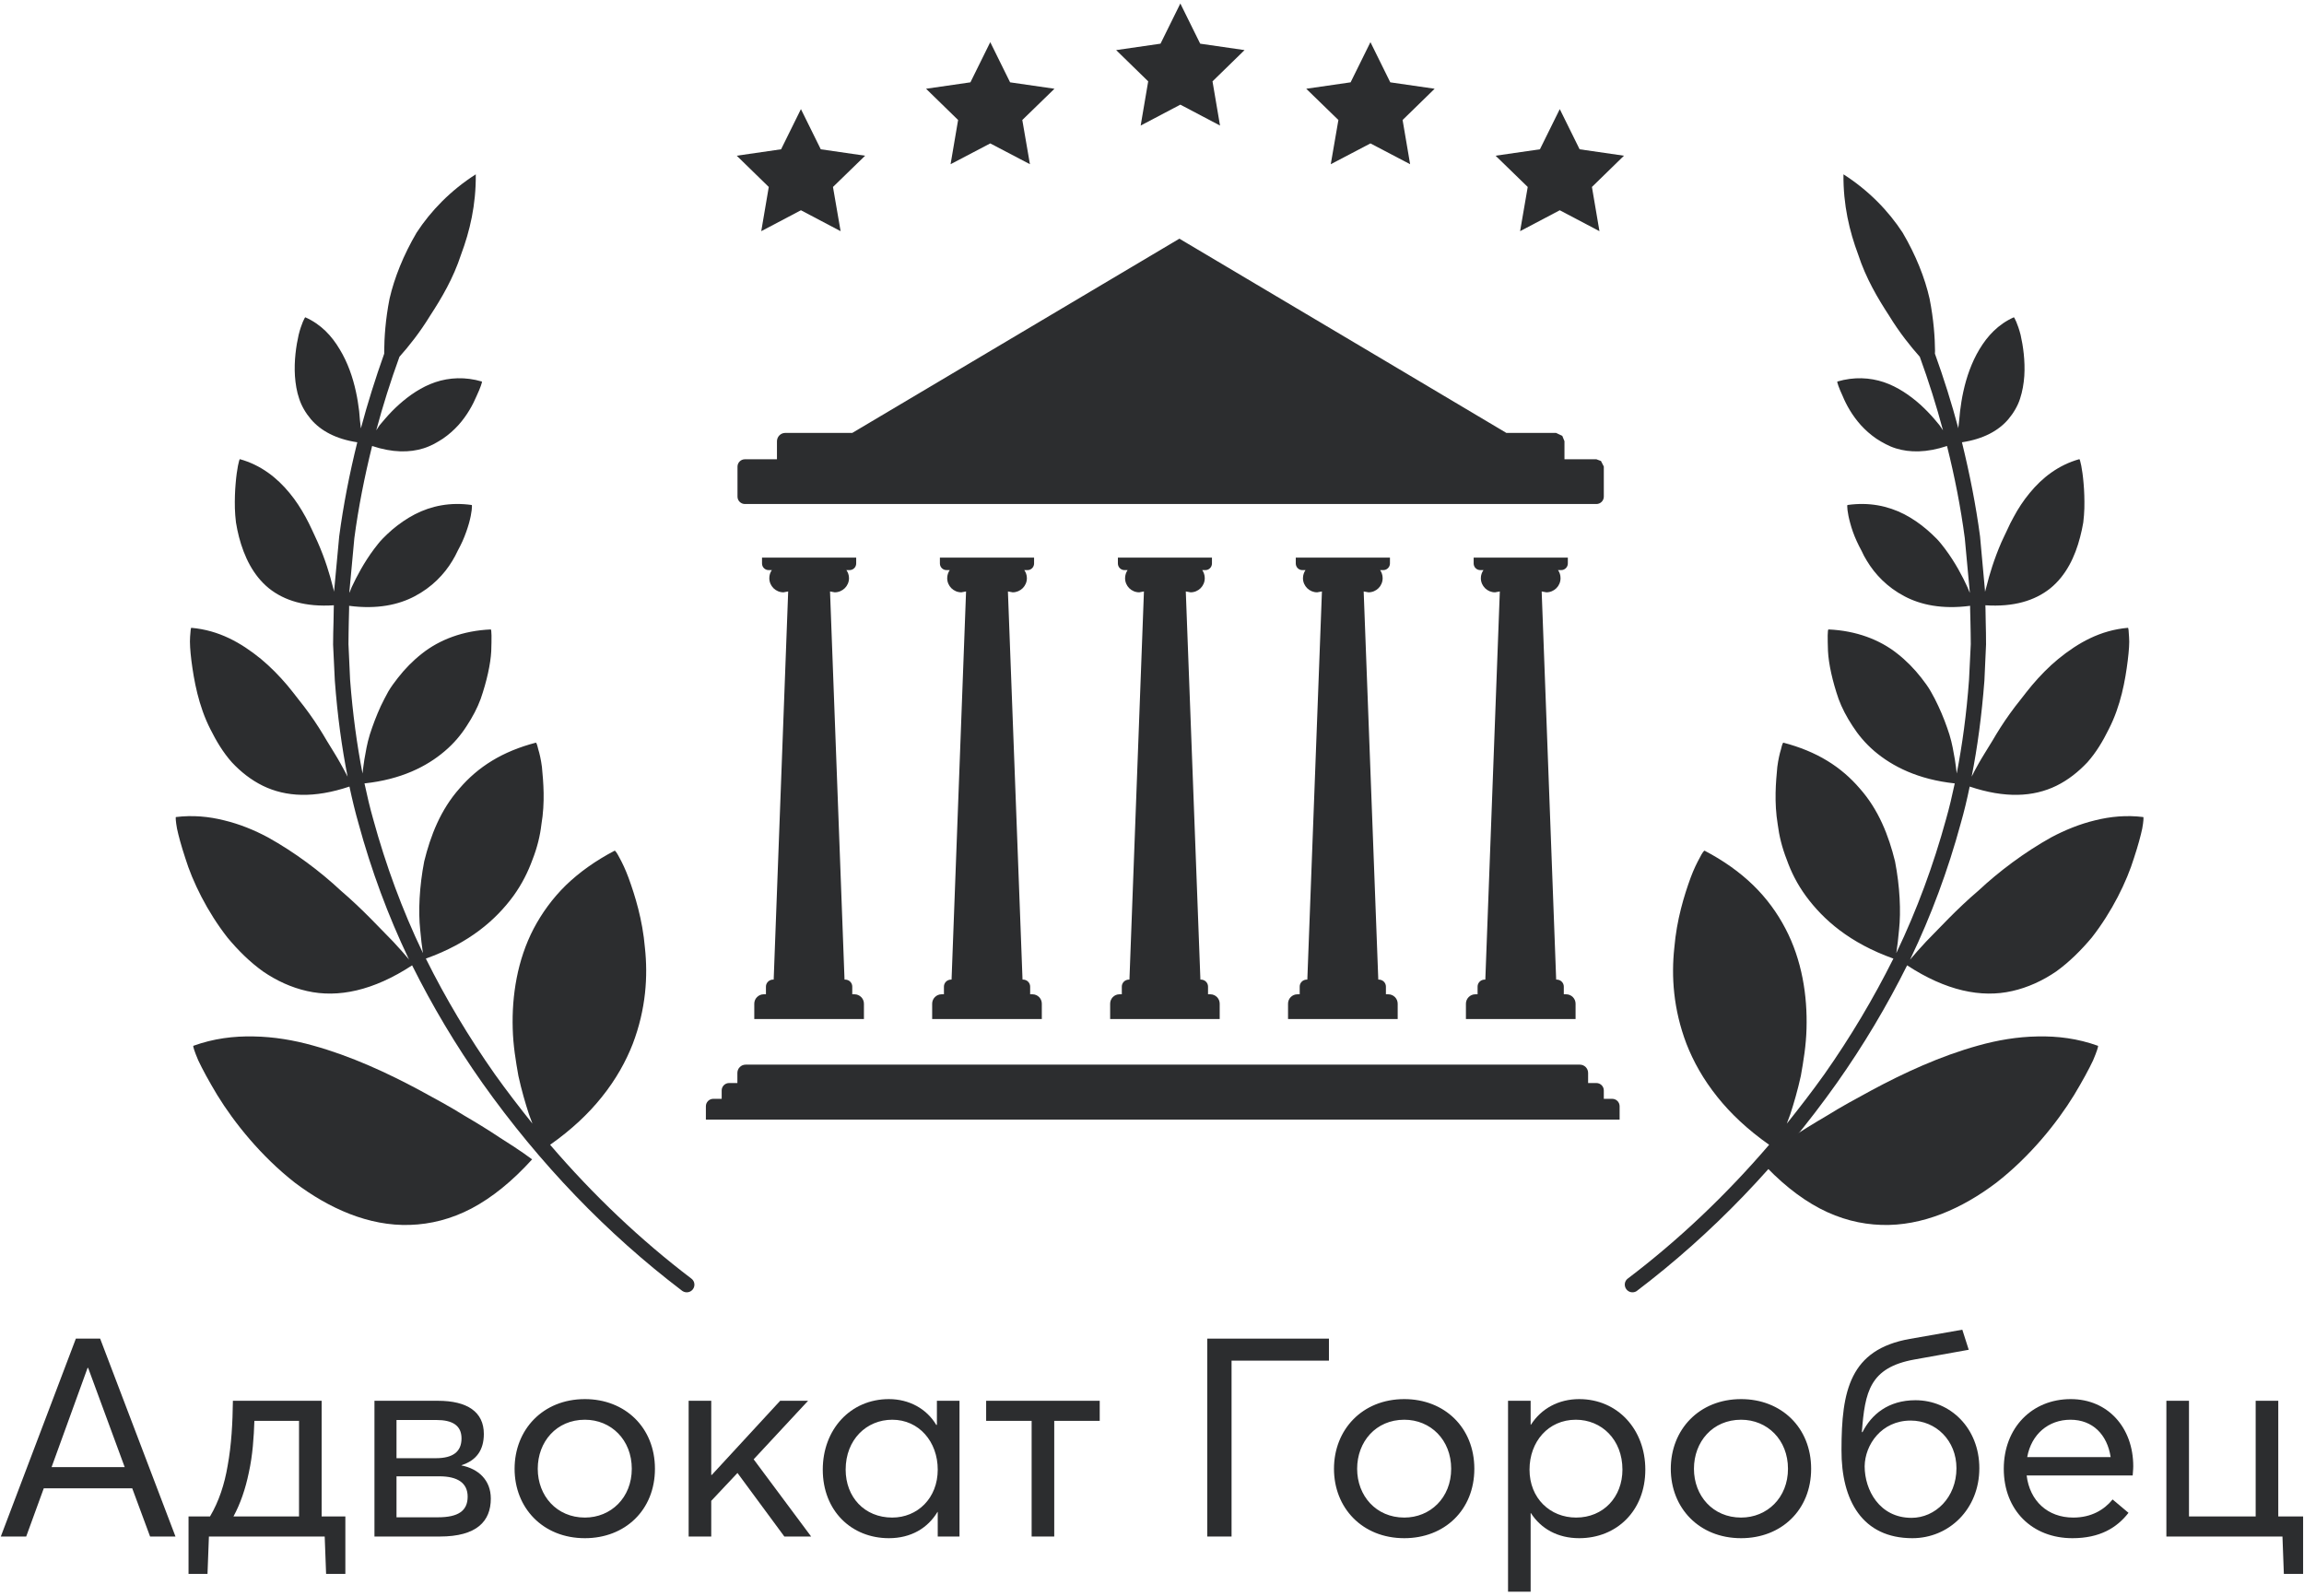 <svg width="514" height="356" viewBox="0 0 514 356" fill="none" xmlns="http://www.w3.org/2000/svg">
<path d="M454.566 231.25C450.067 231.323 445.642 232.076 441.387 233.266C432.851 235.623 424.705 239.412 417.556 243.251C414.006 245.17 410.578 247.04 407.635 248.887C404.596 250.66 401.897 252.336 399.684 253.818C397.398 255.227 395.599 256.442 394.383 257.292C393.167 258.191 392.462 258.677 392.462 258.677C396.912 263.608 401.41 267.228 405.982 269.633C410.529 272.014 415.125 273.155 419.696 273.301C428.888 273.617 437.812 269.609 445.374 263.875C452.864 258.045 458.919 250.514 462.712 244.319C464.584 241.21 466.043 238.513 466.943 236.594C467.794 234.602 468.159 233.412 468.037 233.339C463.514 231.711 459.04 231.153 454.566 231.25Z" fill="#2C2D2F"/>
<path d="M478.13 182.299C474.385 181.838 470.835 182.178 467.406 183.028C463.978 183.854 460.695 185.19 457.631 186.818C451.649 190.146 445.935 194.446 441.364 198.721C436.452 202.9 432.658 207.103 429.692 210.091C428.257 211.621 427.139 212.909 426.385 213.807L426.117 214.123L426.214 213.905C430.81 204.333 434.579 194.179 437.424 183.708C438.178 181.085 438.835 178.34 439.418 175.497C447.297 178.145 453.619 177.829 458.75 175.327C461.376 174.04 463.662 172.218 465.68 170.08C467.625 167.893 469.133 165.367 470.422 162.743C473.145 157.472 474.142 151.714 474.677 147.39C474.945 145.204 475.09 143.382 474.969 142.094C474.92 140.807 474.823 140.078 474.726 140.078C468.549 140.612 463.637 143.406 459.212 147.001C457.023 148.799 455.078 150.815 453.327 152.88C452.428 153.925 451.649 154.994 450.798 156.063C449.947 157.107 449.145 158.176 448.391 159.221C446.883 161.31 445.595 163.375 444.476 165.294C443.333 167.189 442.215 168.914 441.388 170.396C440.731 171.562 440.245 172.485 439.856 173.287C441.145 166.752 442.093 159.731 442.701 151.884L443.066 143.819C443.066 142.094 443.041 140.394 442.993 138.669C442.968 137.721 442.944 136.75 442.944 135.802L442.92 135.049C449.218 135.462 453.959 134.029 457.412 131.259C460.938 128.393 462.932 124.19 464.051 119.842C464.343 118.773 464.561 117.68 464.756 116.586C464.902 115.517 464.951 114.473 464.999 113.453C465.048 111.412 464.975 109.493 464.829 107.865C464.561 104.561 464.026 102.399 463.881 102.448C459.188 103.76 455.589 106.602 452.817 109.979C451.406 111.679 450.215 113.501 449.218 115.372C448.707 116.295 448.221 117.242 447.807 118.19C447.394 119.113 446.883 120.085 446.494 120.983C444.865 124.725 443.82 128.223 443.187 130.774L442.847 132.037L442.823 131.697L441.728 119.672C440.804 112.724 439.418 105.727 437.692 98.682C442.482 97.954 445.838 96.107 448.026 93.556C449.193 92.172 450.142 90.569 450.652 88.965C451.187 87.338 451.479 85.613 451.601 83.912C451.82 80.487 451.333 77.159 450.774 74.705C450.142 72.251 449.364 70.77 449.266 70.794C445.741 72.373 443.382 74.972 441.607 77.912C439.807 80.9 438.689 84.228 438.008 87.338C437.667 88.868 437.449 90.35 437.278 91.71C437.205 92.415 437.133 93.046 437.084 93.678C437.035 94.285 436.962 94.868 436.889 95.403V95.573C435.406 90.01 433.655 84.447 431.661 78.908L431.686 78.276C431.661 75.385 431.394 71.304 430.47 66.64C429.424 62 427.406 56.922 424.464 51.918C421.303 47.059 416.853 42.468 411.26 38.897C411.187 45.723 412.597 51.602 414.543 56.801C416.269 62.097 418.92 66.567 421.424 70.405C423.783 74.268 426.287 77.353 428.208 79.515L428.281 79.588C430.275 85.078 432.002 90.544 433.461 96.01L432.683 94.868L431.443 93.386C430.543 92.342 429.497 91.273 428.379 90.253C426.093 88.212 423.345 86.317 420.281 85.273C417.144 84.228 413.594 84.034 409.898 85.127C409.777 85.175 410.214 86.511 411.09 88.382C411.868 90.277 413.181 92.682 415.151 94.868C416.123 95.937 417.29 96.982 418.603 97.881C419.965 98.755 421.303 99.533 422.956 100.043C425.996 100.99 429.789 101.039 434.36 99.508C436.087 106.408 437.424 113.258 438.324 120.06L439.418 131.867L439.443 132.28L438.932 131.041C437.838 128.636 436.184 125.478 433.923 122.465C433.339 121.712 432.78 120.959 432.075 120.23C431.37 119.526 430.64 118.821 429.862 118.165C428.33 116.854 426.652 115.688 424.828 114.74C421.181 112.87 416.974 111.995 412.16 112.675C412.014 112.699 412.111 114.376 412.768 116.732C413.084 117.923 413.546 119.283 414.202 120.716C414.518 121.421 414.907 122.174 415.296 122.903C415.637 123.656 416.026 124.409 416.488 125.138C418.287 128.126 421.011 131.017 424.853 133.033C428.427 134.928 433.218 135.997 439.516 135.171V135.851C439.54 136.823 439.564 137.794 439.588 138.766C439.613 140.442 439.661 142.118 439.661 143.722L439.272 151.666C438.713 159.318 437.765 166.193 436.525 172.582C436.427 171.707 436.306 170.687 436.111 169.448C435.819 167.821 435.528 165.926 434.895 163.885C434.239 161.844 433.436 159.682 432.415 157.52C431.929 156.451 431.37 155.383 430.762 154.314C430.178 153.269 429.4 152.224 428.622 151.228C427.066 149.236 425.29 147.414 423.272 145.835C419.333 142.701 414.056 140.709 407.929 140.442C407.685 140.418 407.71 142.386 407.807 145.277C407.953 148.143 408.804 152.006 410.166 155.941C410.895 157.933 411.965 159.974 413.278 161.966C414.518 163.909 416.123 165.853 418.166 167.602C422.202 171.027 427.917 173.918 436.087 174.793C435.503 177.538 434.871 180.234 434.142 182.785C431.321 193.085 427.625 203.046 423.151 212.423L423.029 212.641L423.102 212.253C423.272 211.087 423.491 209.435 423.661 207.418C424.099 203.41 423.856 197.823 422.762 192.187C421.351 186.453 419.114 180.672 414.883 175.91C412.84 173.529 410.433 171.44 407.637 169.74C404.816 168.015 401.509 166.655 397.862 165.707C397.74 165.683 397.545 166.193 397.327 167.165C397.035 168.088 396.719 169.448 396.5 171.124C396.184 174.477 395.77 178.947 396.597 183.976C396.913 186.478 397.545 189.101 398.615 191.822C399.564 194.494 400.901 197.215 402.871 199.912C406.761 205.208 412.622 210.382 422.397 213.88C417.971 222.747 412.816 231.42 407.005 239.68C404.305 243.469 401.485 247.113 398.615 250.709C398.859 250.053 399.126 249.373 399.393 248.62C400.196 246.166 401.047 243.251 401.752 240.044C402.336 236.74 402.919 233.266 403.017 229.525C403.235 222.14 401.995 214.196 398.324 207.2C396.5 203.702 394.141 200.446 391.15 197.531C388.159 194.616 384.512 192.017 380.281 189.806C380.159 189.757 379.722 190.316 379.211 191.361C378.627 192.405 377.849 193.96 377.144 195.879C375.734 199.766 374.056 205.135 373.521 211.5C372.84 217.792 373.278 225.152 376.244 232.926C377.752 236.789 379.965 240.821 383.174 244.806C386.068 248.425 389.837 252.021 394.676 255.422C385.071 266.621 374.542 276.63 363.138 285.278C362.384 285.837 362.262 286.906 362.822 287.659C363.357 288.363 364.305 288.533 365.034 288.12L365.205 287.999C381.983 275.269 396.986 259.673 409.777 241.647C415.71 233.242 420.962 224.424 425.461 215.387C434.093 221.047 441.996 222.699 448.902 221.12C452.379 220.342 455.71 218.812 458.726 216.747C461.619 214.658 464.27 212.034 466.653 209.192C471.176 203.41 474.458 196.705 476.087 191.385C476.963 188.737 477.571 186.478 477.911 184.874C478.203 183.271 478.252 182.299 478.13 182.299Z" fill="#2C2D2F"/>
<path d="M56.584 231.25C61.107 231.323 65.532 232.076 69.788 233.266C78.323 235.623 86.469 239.412 93.618 243.251C97.168 245.17 100.597 247.04 103.539 248.887C106.579 250.66 109.278 252.336 111.49 253.818C113.752 255.227 115.551 256.442 116.791 257.292C118.007 258.191 118.712 258.677 118.712 258.677C114.238 263.608 109.74 267.228 105.192 269.633C100.645 272.014 96.049 273.155 91.454 273.301C82.286 273.617 73.362 269.609 65.776 263.875C58.31 258.045 52.256 250.514 48.462 244.319C46.59 241.21 45.131 238.513 44.231 236.594C43.38 234.602 43.016 233.412 43.137 233.339C47.636 231.711 52.134 231.153 56.584 231.25Z" fill="#2C2D2F"/>
<path d="M39.246 182.299C43.015 181.838 46.565 182.178 49.969 183.028C53.422 183.854 56.705 185.19 59.744 186.818C65.751 190.146 71.465 194.446 76.036 198.721C80.924 202.9 84.742 207.103 87.708 210.091C89.143 211.621 90.261 212.909 91.015 213.807L91.283 214.123L91.161 213.905C86.59 204.333 82.821 194.179 79.976 183.708C79.222 181.085 78.565 178.34 77.957 175.497C70.079 178.145 63.781 177.829 58.65 175.327C56.024 174.04 53.714 172.218 51.72 170.08C49.775 167.893 48.267 165.367 46.954 162.743C44.255 157.472 43.258 151.714 42.699 147.39C42.431 145.204 42.31 143.382 42.407 142.094C42.48 140.807 42.577 140.078 42.674 140.078C48.851 140.612 53.763 143.406 58.188 147.001C60.352 148.799 62.322 150.815 64.073 152.88C64.972 153.925 65.751 154.994 66.602 156.063C67.453 157.107 68.255 158.176 69.009 159.221C70.517 161.31 71.805 163.375 72.924 165.294C74.067 167.189 75.185 168.914 75.988 170.396C76.644 171.562 77.131 172.485 77.544 173.287C76.255 166.752 75.283 159.731 74.699 151.884L74.31 143.819C74.31 142.094 74.359 140.394 74.407 138.669C74.431 137.721 74.456 136.75 74.456 135.802L74.48 135.049C68.182 135.462 63.441 134.029 59.988 131.259C56.462 128.393 54.468 124.19 53.325 119.842C53.057 118.773 52.814 117.68 52.644 116.586C52.498 115.517 52.45 114.473 52.401 113.453C52.352 111.412 52.425 109.493 52.571 107.865C52.839 104.561 53.373 102.399 53.519 102.448C58.212 103.76 61.811 106.602 64.583 109.979C65.994 111.679 67.161 113.501 68.182 115.372C68.693 116.295 69.155 117.242 69.593 118.19C70.006 119.113 70.492 120.085 70.881 120.983C72.535 124.725 73.581 128.223 74.213 130.774L74.553 132.037V131.697L75.672 119.672C76.596 112.724 77.957 105.727 79.708 98.682C74.918 97.954 71.562 96.107 69.374 93.556C68.207 92.172 67.258 90.569 66.748 88.965C66.188 87.338 65.921 85.613 65.799 83.912C65.58 80.487 66.067 77.159 66.626 74.705C67.234 72.251 68.012 70.77 68.109 70.794C71.659 72.373 74.018 74.972 75.769 77.912C77.593 80.9 78.711 84.228 79.392 87.338C79.733 88.868 79.951 90.35 80.122 91.71C80.195 92.415 80.243 93.046 80.292 93.678C80.365 94.285 80.438 94.868 80.486 95.403L80.511 95.573C81.994 90.01 83.745 84.447 85.714 78.908V78.276C85.739 75.385 85.982 71.304 86.906 66.64C87.976 62 89.994 56.922 92.936 51.918C96.097 47.059 100.547 42.468 106.14 38.897C106.213 45.723 104.803 51.602 102.857 56.801C101.131 62.097 98.481 66.567 95.976 70.405C93.617 74.268 91.113 77.353 89.192 79.515L89.119 79.588C87.125 85.078 85.398 90.544 83.939 96.01L84.693 94.868L85.957 93.386C86.857 92.342 87.879 91.273 89.021 90.253C91.307 88.212 94.031 86.317 97.119 85.273C100.231 84.228 103.806 84.034 107.502 85.127C107.623 85.175 107.186 86.511 106.31 88.382C105.508 90.277 104.219 92.682 102.249 94.868C101.277 95.937 100.11 96.982 98.797 97.881C97.435 98.755 96.097 99.533 94.444 100.043C91.404 100.99 87.611 101.039 83.015 99.508C81.313 106.408 79.951 113.258 79.052 120.06L77.957 131.867V132.28L78.444 131.041C79.562 128.636 81.216 125.478 83.477 122.465C84.061 121.712 84.62 120.959 85.325 120.23C86.006 119.526 86.76 118.821 87.514 118.165C89.07 116.854 90.748 115.688 92.572 114.74C96.219 112.87 100.426 111.995 105.24 112.675C105.362 112.699 105.289 114.376 104.632 116.732C104.292 117.923 103.83 119.283 103.198 120.716C102.882 121.421 102.493 122.174 102.104 122.903C101.763 123.656 101.35 124.409 100.912 125.138C99.113 128.126 96.365 131.017 92.523 133.033C88.948 134.928 84.158 135.997 77.885 135.171V135.851C77.86 136.823 77.836 137.794 77.811 138.766C77.787 140.442 77.739 142.118 77.739 143.722L78.103 151.666C78.687 159.318 79.635 166.193 80.875 172.582C80.973 171.707 81.094 170.687 81.289 169.448C81.581 167.821 81.872 165.926 82.505 163.885C83.161 161.844 83.964 159.682 84.96 157.52C85.471 156.451 86.031 155.383 86.614 154.314C87.222 153.269 88 152.224 88.778 151.228C90.335 149.236 92.11 147.414 94.128 145.835C98.067 142.701 103.344 140.709 109.471 140.442C109.69 140.418 109.69 142.386 109.593 145.277C109.447 148.143 108.596 152.006 107.234 155.941C106.505 157.933 105.435 159.974 104.122 161.966C102.882 163.909 101.277 165.853 99.21 167.602C95.198 171.027 89.483 173.918 81.313 174.793C81.897 177.538 82.529 180.234 83.258 182.785C86.079 193.085 89.751 203.046 94.249 212.423L94.371 212.641L94.298 212.253C94.128 211.087 93.909 209.435 93.739 207.418C93.301 203.41 93.544 197.823 94.638 192.187C96.049 186.453 98.286 180.672 102.517 175.91C104.56 173.529 106.967 171.44 109.763 169.74C112.584 168.015 115.891 166.655 119.538 165.707C119.66 165.683 119.855 166.193 120.073 167.165C120.365 168.088 120.681 169.448 120.9 171.124C121.216 174.477 121.63 178.947 120.779 183.976C120.487 186.478 119.855 189.101 118.785 191.822C117.812 194.494 116.475 197.215 114.529 199.912C110.639 205.208 104.778 210.382 95.003 213.88C99.404 222.747 104.584 231.42 110.395 239.68C113.095 243.469 115.915 247.113 118.785 250.709C118.541 250.053 118.274 249.373 118.007 248.62C117.204 246.166 116.353 243.251 115.648 240.044C115.064 236.74 114.481 233.266 114.383 229.525C114.165 222.14 115.405 214.196 119.052 207.2C120.9 203.702 123.259 200.446 126.225 197.531C129.241 194.616 132.888 192.017 137.119 189.806C137.241 189.757 137.654 190.316 138.189 191.361C138.773 192.405 139.527 193.96 140.232 195.879C141.642 199.766 143.344 205.135 143.879 211.5C144.56 217.792 144.122 225.152 141.156 232.926C139.648 236.789 137.435 240.821 134.226 244.806C131.332 248.425 127.563 252.021 122.724 255.422C132.329 266.621 142.858 276.63 154.238 285.278C154.992 285.837 155.138 286.906 154.578 287.659C154.043 288.363 153.095 288.533 152.366 288.12L152.171 287.999C135.417 275.269 120.414 259.673 107.623 241.647C101.69 233.242 96.438 224.424 91.939 215.387C83.307 221.047 75.404 222.699 68.498 221.12C64.997 220.342 61.69 218.812 58.675 216.747C55.757 214.658 53.106 212.034 50.747 209.192C46.224 203.41 42.942 196.705 41.313 191.385C40.437 188.737 39.829 186.478 39.489 184.874C39.197 183.271 39.148 182.299 39.246 182.299Z" fill="#2C2D2F"/>
<path d="M185.172 131.964L186.218 132.158C187.969 132.158 189.403 130.749 189.403 129C189.403 128.32 189.185 127.713 188.82 127.202H189.525C190.352 127.202 191.008 126.546 191.008 125.721V124.409H169.999V125.721C169.999 126.546 170.655 127.202 171.482 127.202H172.187C171.823 127.713 171.628 128.32 171.628 129C171.628 130.749 173.038 132.158 174.789 132.158L175.835 131.964L172.601 218.569H172.455C171.604 218.569 170.874 219.273 170.874 220.124V221.848H170.364C169.221 221.848 168.272 222.796 168.272 223.938V227.363H192.735V223.938C192.735 222.796 191.786 221.848 190.644 221.848H190.133V220.124C190.133 219.273 189.428 218.569 188.552 218.569H188.406" fill="#2C2D2F"/>
<path d="M212.164 218.569C211.288 218.569 210.583 219.273 210.583 220.124V221.848H210.048C208.905 221.848 207.957 222.796 207.957 223.938V227.363H232.419V223.938C232.419 222.796 231.495 221.848 230.328 221.848H229.817V220.124C229.817 219.273 229.112 218.569 228.237 218.569H228.115L224.857 131.964L225.927 132.158C227.653 132.158 229.088 130.749 229.088 129C229.088 128.32 228.869 127.713 228.504 127.202H229.234C230.036 127.202 230.693 126.546 230.693 125.721V124.409H209.683V125.721C209.683 126.546 210.34 127.202 211.167 127.202H211.872C211.532 127.713 211.313 128.32 211.313 129C211.313 130.749 212.723 132.158 214.474 132.158L215.519 131.964L212.285 218.569H212.164Z" fill="#2C2D2F"/>
<path d="M264.54 131.964L265.61 132.158C267.36 132.158 268.771 130.749 268.771 129C268.771 128.32 268.552 127.713 268.211 127.202H268.917C269.719 127.202 270.376 126.546 270.376 125.721V124.409H249.391V125.721C249.391 126.546 250.047 127.202 250.85 127.202H251.555C251.214 127.713 250.995 128.32 250.995 129C250.995 130.749 252.406 132.158 254.157 132.158L255.202 131.964L251.968 218.569H251.846C250.971 218.569 250.266 219.273 250.266 220.124V221.848H249.731C248.588 221.848 247.664 222.796 247.664 223.938V227.363H272.102V223.938C272.102 222.796 271.178 221.848 270.011 221.848H269.5V220.124C269.5 219.273 268.795 218.569 267.92 218.569H267.798" fill="#2C2D2F"/>
<path d="M291.531 218.569C290.656 218.569 289.95 219.273 289.95 220.124V221.848H289.44C288.273 221.848 287.349 222.796 287.349 223.938V227.363H311.811V223.938C311.811 222.796 310.863 221.848 309.72 221.848H309.185V220.124C309.185 219.273 308.48 218.569 307.604 218.569H307.483L304.224 131.964L305.294 132.158C307.045 132.158 308.455 130.749 308.455 129C308.455 128.32 308.236 127.713 307.896 127.202H308.601C309.404 127.202 310.084 126.546 310.084 125.721V124.409H289.075V125.721C289.075 126.546 289.732 127.202 290.534 127.202H291.239C290.899 127.713 290.68 128.32 290.68 129C290.68 130.749 292.115 132.158 293.841 132.158L294.911 131.964L291.653 218.569H291.531Z" fill="#2C2D2F"/>
<path d="M331.216 218.569C330.34 218.569 329.635 219.273 329.635 220.124V221.848H329.124C327.982 221.848 327.033 222.796 327.033 223.938V227.363H351.495V223.938C351.495 222.796 350.547 221.848 349.404 221.848H348.869V220.124C348.869 219.273 348.164 218.569 347.289 218.569H347.167L343.933 131.964L344.979 132.158C346.729 132.158 348.14 130.749 348.14 129C348.14 128.32 347.945 127.713 347.581 127.202H348.286C349.088 127.202 349.769 126.546 349.769 125.721V124.409H328.76V125.721C328.76 126.546 329.416 127.202 330.243 127.202H330.948C330.583 127.713 330.365 128.32 330.365 129C330.365 130.749 331.799 132.158 333.526 132.158L334.596 131.964L331.362 218.569H331.216Z" fill="#2C2D2F"/>
<path d="M361.32 249.81V246.822C361.32 245.923 360.59 245.17 359.666 245.17H357.794V243.299C357.794 242.376 357.04 241.647 356.141 241.647H354.292V239.388C354.292 238.368 353.466 237.542 352.444 237.542H166.351C165.33 237.542 164.503 238.368 164.503 239.388V241.647H162.655C161.755 241.647 161.001 242.376 161.001 243.299V245.17H159.129C158.205 245.17 157.476 245.923 157.476 246.822V249.81" fill="#2C2D2F"/>
<path d="M311.813 112.456H356.142C357.041 112.456 357.795 111.728 357.795 110.804V104.1L357.163 102.861L356.142 102.472H349.017V98.439L348.53 97.249L347.144 96.593H336.056L305.904 78.665L263.107 53.254L190.133 96.593H175.179C174.158 96.593 173.331 97.443 173.331 98.463V102.472H166.182C165.282 102.472 164.528 103.201 164.528 104.124V110.804C164.528 111.728 165.282 112.456 166.182 112.456" fill="#2C2D2F"/>
<path d="M263.324 0.781L267.75 9.745L277.647 11.178L270.498 18.151L272.175 28.014L263.324 23.349L254.473 28.014L256.151 18.151L249.002 11.178L258.899 9.745L263.324 0.781Z" fill="#2C2D2F"/>
<path d="M305.733 9.405L310.158 18.369L320.055 19.802L312.906 26.774L314.584 36.638L305.733 31.997L296.881 36.638L298.583 26.774L291.41 19.802L301.307 18.369L305.733 9.405Z" fill="#2C2D2F"/>
<path d="M347.971 24.345L352.396 33.309L362.293 34.742L355.144 41.715L356.822 51.578L347.971 46.913L339.12 51.578L340.822 41.715L333.648 34.742L343.545 33.309L347.971 24.345Z" fill="#2C2D2F"/>
<path d="M220.917 9.405L216.491 18.369L206.595 19.802L213.744 26.774L212.066 36.638L220.917 31.997L229.768 36.638L228.066 26.774L235.239 19.802L225.343 18.369L220.917 9.405Z" fill="#2C2D2F"/>
<path d="M178.68 24.345L174.254 33.309L164.357 34.742L171.506 41.715L169.829 51.578L178.68 46.913L187.531 51.578L185.829 41.715L193.002 34.742L183.105 33.309L178.68 24.345Z" fill="#2C2D2F"/>
<path d="M0.18 342.828H5.844L9.766 332.069H29.499L33.483 342.828H39.148L22.341 298.673H16.925L0.18 342.828ZM11.509 327.342L19.539 305.203H19.664L27.819 327.342H11.509Z" fill="#2C2D2F"/>
<path d="M77.045 338.35H71.754V312.541H51.958C51.896 317.392 51.647 322.367 50.775 327.094C50.09 331.136 48.846 334.992 46.853 338.35H42.06V351.161H46.293L46.605 342.828H72.438L72.749 351.161H77.045V338.35ZM52.083 338.35C53.639 335.489 54.759 332.193 55.506 328.586C56.378 324.668 56.627 320.626 56.751 317.019H66.711V338.35H52.083Z" fill="#2C2D2F"/>
<path d="M83.538 342.828H98.104C106.383 342.828 109.496 339.407 109.496 334.37C109.496 330.203 106.695 327.716 102.96 326.969V326.907C106.321 325.85 107.94 323.487 107.94 319.942C107.94 315.029 104.267 312.541 97.668 312.541H83.538V342.828ZM88.456 325.352V316.832H97.419C100.781 316.832 102.96 317.952 102.96 320.937C102.96 323.922 101.03 325.352 97.233 325.352H88.456ZM88.456 338.537V329.395H98.042C102.088 329.395 104.329 330.887 104.329 333.935C104.329 337.106 102.213 338.537 97.731 338.537H88.456Z" fill="#2C2D2F"/>
<path d="M130.487 343.201C139.451 343.201 146.112 336.92 146.112 327.716C146.112 318.511 139.451 312.168 130.487 312.168C121.087 312.168 114.8 319.009 114.8 327.716C114.8 336.422 121.087 343.201 130.487 343.201ZM130.487 338.599C124.2 338.599 119.967 333.748 119.967 327.716C119.967 321.683 124.137 316.77 130.487 316.77C136.338 316.77 140.945 321.248 140.945 327.716C140.945 334.183 136.276 338.599 130.487 338.599Z" fill="#2C2D2F"/>
<path d="M153.63 342.828H158.672V334.868L164.523 328.648L174.981 342.828H180.957L168.134 325.601L180.273 312.541H174.048L158.796 329.084H158.672V312.541H153.63V342.828Z" fill="#2C2D2F"/>
<path d="M198.306 343.201C203.224 343.201 206.959 340.962 209.138 337.355H209.2V342.828H214.055V312.541H209.013V317.89L208.889 317.952C206.71 314.283 202.788 312.168 198.306 312.168C189.716 312.168 183.553 318.947 183.553 327.902C183.553 337.106 189.965 343.201 198.306 343.201ZM199.053 338.599C192.828 338.599 188.658 333.997 188.658 327.902C188.658 321.186 193.326 316.77 199.053 316.77C205.029 316.77 209.2 321.683 209.2 327.902C209.2 334.308 204.656 338.599 199.053 338.599Z" fill="#2C2D2F"/>
<path d="M230.148 342.828H235.19V317.019H245.337V312.541H220.001V317.019H230.148V342.828Z" fill="#2C2D2F"/>
<path d="M269.332 342.828H274.748V303.586H296.473V298.673H269.332V342.828Z" fill="#2C2D2F"/>
<path d="M313.285 343.201C322.249 343.201 328.91 336.92 328.91 327.716C328.91 318.511 322.249 312.168 313.285 312.168C303.886 312.168 297.598 319.009 297.598 327.716C297.598 336.422 303.886 343.201 313.285 343.201ZM313.285 338.599C306.998 338.599 302.765 333.748 302.765 327.716C302.765 321.683 306.936 316.77 313.285 316.77C319.137 316.77 323.743 321.248 323.743 327.716C323.743 334.183 319.075 338.599 313.285 338.599Z" fill="#2C2D2F"/>
<path d="M336.428 355.142H341.47V337.604H341.533C343.774 341.087 347.509 343.201 352.302 343.201C360.643 343.201 367.055 337.106 367.055 327.902C367.055 318.947 360.892 312.168 352.302 312.168C347.695 312.168 343.836 314.283 341.533 317.89H341.47V312.541H336.428V355.142ZM351.617 338.599C345.828 338.599 341.221 334.308 341.221 327.902C341.221 321.683 345.392 316.77 351.555 316.77C357.282 316.77 361.951 321.186 361.951 327.902C361.951 333.997 357.718 338.599 351.617 338.599Z" fill="#2C2D2F"/>
<path d="M388.423 343.201C397.387 343.201 404.048 336.92 404.048 327.716C404.048 318.511 397.387 312.168 388.423 312.168C379.023 312.168 372.736 319.009 372.736 327.716C372.736 336.422 379.023 343.201 388.423 343.201ZM388.423 338.599C382.136 338.599 377.903 333.748 377.903 327.716C377.903 321.683 382.074 316.77 388.423 316.77C394.275 316.77 398.881 321.248 398.881 327.716C398.881 334.183 394.212 338.599 388.423 338.599Z" fill="#2C2D2F"/>
<path d="M426.63 343.201C434.785 343.201 441.57 336.733 441.57 327.591C441.57 318.636 435.096 312.417 427.315 312.417C421.277 312.417 417.48 315.588 415.488 319.569L415.363 319.506C416.048 310.551 417.106 305.141 427.066 303.337L439.205 301.16L437.773 296.683L426.07 298.735C412.686 301.098 410.819 310.302 410.819 323.487C410.757 334.868 415.55 343.201 426.63 343.201ZM426.444 338.661C419.285 338.661 415.986 332.442 415.986 327.156C416.048 322.367 419.721 316.957 426.257 316.957C431.922 316.957 436.466 321.434 436.466 327.591C436.466 334.121 431.735 338.661 426.444 338.661Z" fill="#2C2D2F"/>
<path d="M475.907 327.156C475.907 318.511 470.242 312.168 461.963 312.168C453.31 312.168 447.023 318.574 447.023 327.716C447.023 336.982 453.372 343.201 462.336 343.201C468.437 343.201 472.234 340.9 474.848 337.542L471.3 334.557C469.433 336.858 466.569 338.599 462.523 338.599C456.796 338.599 452.812 334.868 452.127 329.208H475.782C475.782 328.835 475.907 327.964 475.907 327.156ZM461.9 316.77C466.88 316.77 470.117 320.128 470.864 325.104H452.252C453.185 319.942 457.045 316.77 461.9 316.77Z" fill="#2C2D2F"/>
<path d="M513.802 338.35H508.261V312.541H503.219V338.35H488.341V312.541H483.299V342.828H509.195L509.506 351.161H513.802V338.35Z" fill="#2C2D2F"/>
</svg>
